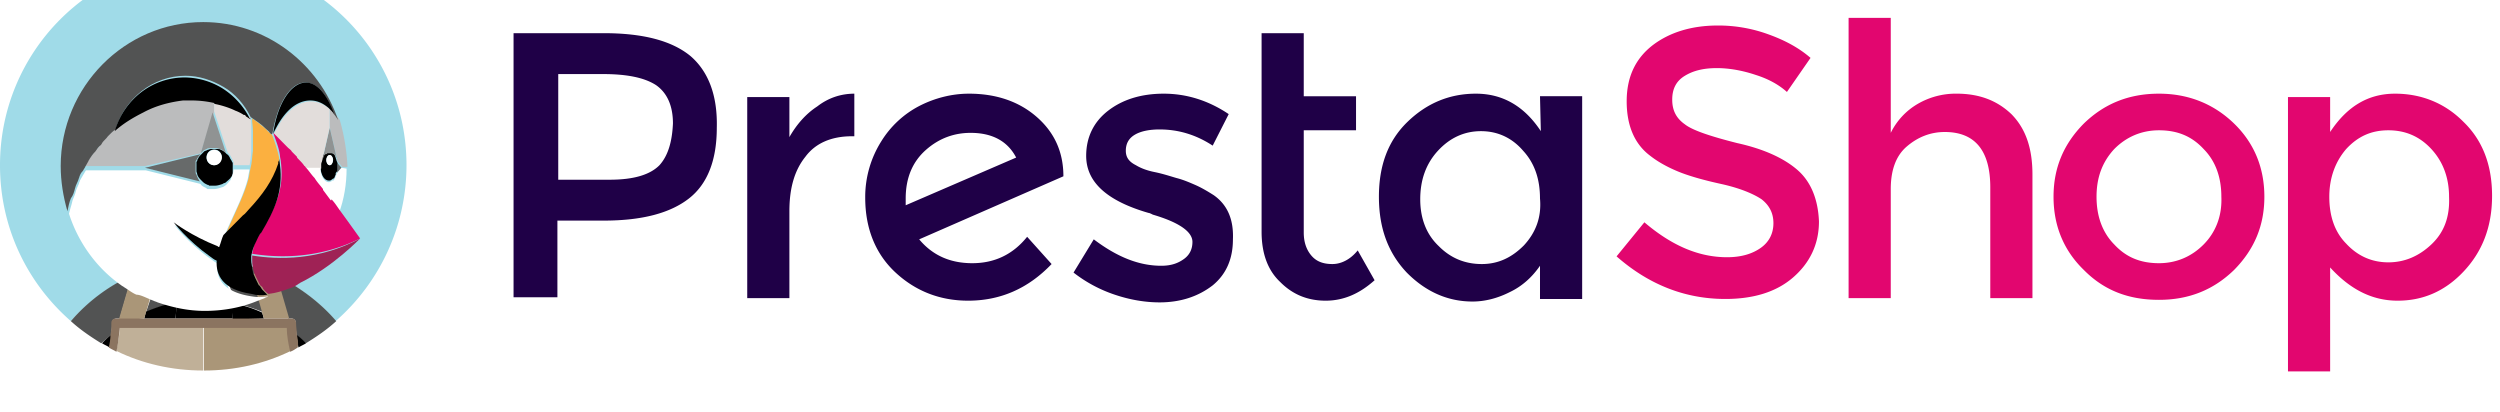 <svg width="194" height="32" fill="none" xmlns="http://www.w3.org/2000/svg"><g filter="url(#filter0_i_498_1756)"><path d="M70.282 19.04v-.528c0-1.587.524-2.843 1.57-3.768 1.048-.926 2.226-1.322 3.47-1.322 1.7 0 2.879.66 3.533 1.917l-8.573 3.702zm12.238-2.247c0-1.917-.72-3.438-2.094-4.627-1.374-1.19-3.141-1.785-5.236-1.785-1.308 0-2.617.33-3.795.925a7.569 7.569 0 00-3.01 2.777 8.098 8.098 0 00-1.244 4.363c0 2.38.785 4.363 2.356 5.817 1.57 1.454 3.468 2.182 5.628 2.182 2.487 0 4.647-.926 6.479-2.843l-1.898-2.115c-1.112 1.388-2.552 2.049-4.254 2.049-1.701 0-3.076-.595-4.123-1.851l11.191-4.892zM63.417 11.372c-.916.595-1.636 1.455-2.16 2.38v-3.107h-3.272v15.602h3.272v-6.744c0-1.784.393-3.173 1.244-4.23.785-1.058 2.029-1.587 3.6-1.587h.195v-3.305c-1.047 0-2.028.33-2.879.991zM94.17 18.248c-.523-.331-.981-.595-1.44-.794-.457-.198-.916-.396-1.44-.529-.457-.132-1.046-.33-1.7-.462-.655-.133-1.113-.33-1.44-.53-.524-.264-.786-.594-.786-1.123 0-.595.262-.992.72-1.256.458-.265 1.113-.397 1.898-.397 1.44 0 2.814.397 4.123 1.256l1.243-2.446c-1.57-1.058-3.272-1.586-5.039-1.586s-3.206.462-4.319 1.322c-1.113.86-1.702 2.05-1.702 3.504 0 2.049 1.636 3.503 4.843 4.429.066 0 .197.066.328.132 2.028.595 3.075 1.322 3.075 2.116 0 .528-.196.991-.654 1.322-.458.33-.982.529-1.767.529-1.702 0-3.403-.662-5.236-2.05l-1.57 2.579a10.706 10.706 0 003.206 1.718c1.178.397 2.356.595 3.469.595 1.636 0 3.01-.463 4.123-1.322 1.047-.86 1.57-2.05 1.57-3.57.066-1.586-.457-2.71-1.504-3.437zM51.174 15.934c-.72.727-1.964 1.124-3.861 1.124H43.32V8.86h3.469c1.832 0 3.207.265 4.123.86.85.595 1.309 1.586 1.309 2.974-.066 1.455-.393 2.513-1.047 3.24zm2.421-8.462c-1.44-1.19-3.665-1.785-6.74-1.785h-7.003v20.494h3.403v-5.95h3.6c3.01 0 5.17-.595 6.61-1.719 1.439-1.124 2.159-2.975 2.159-5.487.065-2.512-.655-4.363-2.029-5.553zM103.396 23.602c-.72 0-1.244-.198-1.636-.66-.393-.464-.589-1.059-.589-1.786v-7.933h4.057V10.58h-4.057V5.687h-3.272V21.09c0 1.653.458 2.975 1.44 3.9.981.992 2.159 1.455 3.533 1.455 1.375 0 2.618-.529 3.796-1.587l-1.309-2.314c-.589.728-1.309 1.058-1.963 1.058zM118.261 22.148c-.917.925-1.964 1.454-3.273 1.454-1.309 0-2.421-.462-3.337-1.388-.982-.925-1.44-2.181-1.44-3.636 0-1.52.458-2.776 1.374-3.768.916-.992 2.029-1.52 3.338-1.52 1.309 0 2.421.528 3.272 1.52.916.992 1.309 2.248 1.309 3.702.131 1.454-.327 2.644-1.243 3.636zm1.308-8.859c-1.308-1.983-3.01-2.908-5.039-2.908s-3.796.727-5.301 2.181c-1.505 1.455-2.225 3.372-2.225 5.818 0 2.446.72 4.363 2.16 5.884 1.439 1.454 3.141 2.247 5.104 2.247.982 0 1.964-.264 2.88-.727.982-.463 1.767-1.19 2.356-2.05v2.579h3.272V10.579h-3.272l.065 2.71z" fill="#1F0047"/><path d="M171.003 22.082c-.917.925-2.095 1.454-3.469 1.454-1.44 0-2.552-.463-3.468-1.454-.917-.926-1.375-2.182-1.375-3.702s.458-2.71 1.375-3.702c.916-.926 2.094-1.455 3.468-1.455 1.44 0 2.552.463 3.469 1.455.916.925 1.374 2.181 1.374 3.702.065 1.52-.458 2.776-1.374 3.702zm-3.469-11.701c-2.356 0-4.254.793-5.824 2.313-1.571 1.587-2.356 3.438-2.356 5.686 0 2.247.785 4.165 2.356 5.685 1.57 1.587 3.468 2.314 5.824 2.314s4.254-.793 5.825-2.314c1.57-1.587 2.356-3.438 2.356-5.685 0-2.248-.786-4.165-2.356-5.686-1.571-1.52-3.534-2.313-5.825-2.313zM188.673 22.082c-.982.925-2.094 1.388-3.338 1.388-1.243 0-2.356-.463-3.272-1.454-.916-.926-1.309-2.182-1.309-3.636 0-1.455.458-2.71 1.309-3.702.916-.992 1.963-1.455 3.272-1.455 1.309 0 2.422.463 3.338 1.455.916.991 1.374 2.247 1.374 3.702.066 1.586-.393 2.776-1.374 3.702zm2.487-9.52c-1.44-1.454-3.273-2.181-5.301-2.181-2.095 0-3.731.991-5.04 2.974v-2.71h-3.272v21.287h3.272v-8.065c1.571 1.719 3.273 2.578 5.236 2.578 1.963 0 3.665-.727 5.105-2.248 1.439-1.52 2.225-3.437 2.225-5.883 0-2.38-.72-4.297-2.225-5.752zM151.828 10.38a5.862 5.862 0 00-3.011.793 5.309 5.309 0 00-2.094 2.248V4.496h-3.272v21.75h3.272v-8.462c0-1.454.393-2.578 1.244-3.305.85-.728 1.832-1.124 2.945-1.124 2.356 0 3.534 1.454 3.534 4.297v8.594h3.272V16.66c0-2.05-.524-3.57-1.636-4.694-1.113-1.057-2.487-1.586-4.254-1.586zM139.516 16.33c-1.047-.925-2.618-1.653-4.712-2.115-2.094-.53-3.468-.992-4.057-1.455-.655-.463-.982-1.058-.982-1.917 0-.86.327-1.454.982-1.851.654-.397 1.439-.595 2.486-.595.982 0 2.029.198 3.011.529 1.047.33 1.832.793 2.421 1.322l1.833-2.644c-.916-.794-2.029-1.389-3.338-1.851a11.297 11.297 0 00-3.861-.661c-2.029 0-3.73.528-5.039 1.52-1.375 1.058-2.029 2.512-2.029 4.363 0 1.851.589 3.306 1.832 4.231.589.463 1.309.86 2.095 1.19.785.33 1.897.661 3.403.992 1.505.33 2.552.793 3.141 1.19.589.463.916 1.058.916 1.85 0 .794-.327 1.455-.981 1.918-.655.463-1.506.727-2.618.727-2.225 0-4.32-.925-6.414-2.71l-2.159 2.644c2.486 2.182 5.301 3.305 8.442 3.305 2.16 0 3.927-.528 5.236-1.652 1.308-1.124 2.028-2.579 2.028-4.363-.065-1.653-.589-3.041-1.636-3.967z" fill="#E2066F"/><path d="M10.275 24.46c.262-.133.523-.199.785-.33.262-.133.59-.2.85-.331a6.79 6.79 0 011.114-.265c.523-.132 1.047-.198 1.57-.264a23.445 23.445 0 01-.981 2.776v.53a11.934 11.934 0 014.319 0v-.53l-.982-2.776c.524.066 1.047.132 1.57.264.393.066.72.199 1.113.265.328.066.59.198.851.33.262.066.524.198.785.33a13.776 13.776 0 014.778 3.57 16.073 16.073 0 005.497-12.097C31.544 7.14 24.476 0 15.772 0S0 7.14 0 15.932c0 4.826 2.094 9.123 5.497 12.097a15.647 15.647 0 014.778-3.57z" fill="#A0DBE8"/><path d="M11.321 27.37a8.924 8.924 0 012.356-.727v-.529l.982-2.776c-.524.066-1.047.132-1.57.264-.394.066-.72.198-1.113.264-.328.067-.59.199-.851.331l1.178.265-.982 2.908zM8.64 29.088c0-.264.065-.595.065-.925 0-.198.13-.33.327-.33h.262l.981-3.372a13.778 13.778 0 00-4.777 3.57c.72.66 1.505 1.19 2.356 1.719.262-.199.524-.463.785-.662zM21.38 24.46l.982 3.372h.262c.196 0 .327.133.327.33 0 .331 0 .596.066.926.261.199.458.463.72.662.85-.53 1.636-1.058 2.355-1.72-1.308-1.52-2.944-2.71-4.711-3.57zM19.508 24.462l1.178-.265c-.261-.132-.589-.198-.85-.33a6.786 6.786 0 00-1.113-.265c-.523-.132-1.047-.198-1.57-.264.261.925.588 1.85.981 2.776v.53c.785.131 1.57.396 2.356.726l-.982-2.909z" fill="#525353"/><path d="M15.838 27.831h2.226c-.066-.396-.066-.859-.066-1.255a11.932 11.932 0 00-4.32 0c0 .396 0 .793-.065 1.255h2.226zM7.917 29.746c.196.132.391.198.587.33.066-.33.13-.66.13-.99-.26.199-.521.463-.717.66z" fill="#000"/><path d="M11.19 27.831h2.421c.066-.396.066-.859.066-1.256-.785.133-1.57.397-2.356.727l-.13.53zM23.032 29.087c0 .33.065.66.13.989.197-.132.393-.198.588-.33-.195-.197-.457-.461-.718-.66zM20.477 27.833l-.131-.463a8.924 8.924 0 00-2.356-.728c0 .397 0 .794.065 1.257l2.422-.066z" fill="#000"/><path d="M11.19 27.833l.132-.463.85-2.909-1.178-.264c-.261.066-.523.198-.785.33L9.227 27.9h1.113l.85-.066zM20.346 27.369l.131.462h1.964l-.982-3.371c-.262-.132-.523-.198-.785-.33l-1.178.264.85 2.975z" fill="#AA9678"/><path d="M15.83 28.494H9.287c0 .595-.13 1.256-.262 1.85 2.03.992 4.32 1.521 6.741 1.521v-3.371h.066z" fill="#C0B098"/><path d="M22.381 28.494c-.069.069 0 .069 0 0 0 .069 0 .069 0 0zM22.3 28.494h-6.478v3.371c2.421 0 4.712-.529 6.74-1.52-.13-.595-.196-1.19-.261-1.851.065.066 0 .066 0 0z" fill="#AA9678"/><path d="M23.04 29.087c0-.264-.066-.595-.066-.925 0-.198-.131-.33-.327-.33H8.969c-.196 0-.327.131-.327.33 0 .33 0 .595-.066.925 0 .33-.065.661-.13.992.196.132.392.198.588.33.131-.595.197-1.19.262-1.85H22.254c0 .594.13 1.255.262 1.85.196-.066.393-.198.589-.33.065-.33 0-.661-.066-.992z" fill="#8B7460"/><path d="M20.346 25.581c-.064-.065-.064-.13-.128-.195.064.065.064.13.128.195z" fill="#525353"/><path d="M20.738 25.98l-.392-.396c.196.264.392.396.392.396z" fill="#AA9678"/><path d="M26.37 12.428s-.066 0 0 0c-.132-.198-.263-.33-.394-.528l-.196-.199-.065-.066-.131-.132v1.454l.589 2.579v.066l.392.462h.393v-.132a15.69 15.69 0 00-.589-3.504z" fill="#BBBCBD"/><path d="M26.168 15.867v.528c0 .066 0 .131-.065.198l.391-.462-.391-.462c0 .066.065.132.065.198z" fill="#676A6A"/><path d="M26.178 16.33v-.199-.066-.066-.198c0-.066 0-.133-.065-.199v-.066c-.066-.132-.066-.264-.13-.33v-.066l-.066-.067-.066-.066h-.065s-.066 0-.066-.066h-.326-.066s-.066 0-.066.066h-.065l-.066.066-.065.066v.067a.507.507 0 00-.131.33c0 .066 0 .132-.066.199v.264c0 .595.262 1.124.655 1.124.065 0 .13 0 .196-.066 0 0 .066 0 .066-.066h.065l.066-.067.065-.066v-.066s.066-.066.066-.132v-.066c0-.066.065-.132.065-.132s.065-.066.065-.133zm-.589-.397c-.13 0-.261-.198-.261-.397 0-.198.13-.396.261-.396s.262.198.262.396c-.065.265-.13.397-.262.397z" fill="#000"/><path d="M25.58 15.93c.143 0 .26-.177.26-.395 0-.219-.117-.396-.26-.396-.145 0-.262.177-.262.396 0 .218.117.395.261.395z" fill="#fff"/><path d="M25 15.603c.065-.133.065-.265.13-.33v-.067l.066-.066.065-.066h.066s.065 0 .065-.066h.393s.065 0 .065.066h.066l.065.066.066.066v.066c.065.066.13.198.13.33l-.588-2.577-.59 2.578z" fill="#909393"/><path d="M18.06 16.064v-.132-.132c0-.066 0-.066-.066-.132 0-.066 0-.066-.066-.132 0-.067-.065-.067-.065-.133-.066-.132-.131-.264-.262-.33-.13-.133-.262-.265-.458-.33-.066-.067-.196-.067-.262-.067h-.523c-.066 0-.197.066-.262.066-.066.066-.197.066-.262.132l-.196.199c-.131.132-.197.198-.262.33 0 .066-.066.066-.066.133 0 .066 0 .066-.065.132V16.395c0 .066.066.198.066.264.065.199.196.33.327.463.13.132.196.198.327.265.065 0 .065.066.13.066.066 0 .066 0 .132.066h.457c.197 0 .393-.066.59-.132.065-.067.196-.067.261-.133.131-.132.328-.264.393-.396a.503.503 0 00.131-.265v-.529c0 .067 0 0 0 0zm-1.44-.132a.59.59 0 01-.59-.595.59.59 0 111.178 0c-.065.33-.327.595-.589.595z" fill="#000"/><path d="M16.626 15.934a.592.592 0 00.59-.596.592.592 0 00-.59-.595.592.592 0 00-.589.595c0 .33.264.596.59.596z" fill="#fff"/><path d="M15.564 15.009l1.047-3.173v-.397-.132-.132-.067-.066a8.046 8.046 0 00-1.767-.198H14.19a8.146 8.146 0 00-3.01.793c-.786.397-1.571.86-2.226 1.455-.196.132-.327.33-.523.462l-.066.066c-.13.133-.327.331-.458.53 0 .066-.065.066-.065.132-.131.198-.262.33-.458.528l-.066.066c-.13.199-.262.397-.392.53 0 .066-.066.066-.066.132-.065.132-.196.33-.262.462h4.647l4.32-.991z" fill="#BBBCBD"/><path d="M19.498 14.676v-.397-.529-.396-.133c0-.33 0-.66-.065-.991-.066-.066-.197-.132-.328-.199-.065 0-.065-.066-.065-.066s-.065 0-.065-.066h-.066c-.196-.132-.458-.198-.654-.33-.524-.199-1.244-.397-1.636-.53v.728l1.047 3.173c.13.133.196.199.262.33 0 .067.065.067.065.133s.065.066.065.132 0 .066.066.133v.264h1.243c.066-.33.131-.793.131-1.256z" fill="#E2DDDB"/><path d="M18.123 20.626l.785-.793.458-.463c1.047-1.123 1.833-2.181 2.29-3.57v-.132-.198-.132c-.13-.595-.327-1.19-.523-1.719l-.13-.132c-.132-.132-.263-.198-.328-.33-.393-.331-.72-.596-1.113-.86 0 .33.066.66.066.992V14.809c-.066.463-.066.926-.196 1.388l-.131.727c-.328 1.256-.916 2.38-1.44 3.57-.131.33-.262.595-.393.926v.066c.131-.198.328-.33.393-.397 0-.264.13-.396.262-.463z" fill="#FBB040"/><path d="M15.578 15.006l.197-.198c.065-.066.13-.066.261-.133.066-.066.197-.066.262-.066h.524c.065 0 .196.066.262.066.196.066.327.199.458.33l-1.047-3.172-.917 3.173z" fill="#909393"/><path d="M15.245 16.66c-.066-.065-.066-.198-.066-.264v-.264V16v-.066-.133-.132c0-.066 0-.066.066-.132 0-.066.065-.066.065-.133.066-.132.197-.264.262-.33l-4.32 1.058 4.255 1.058a1.986 1.986 0 01-.262-.53z" fill="#676A6A"/><path d="M24.925 15.867s0-.066 0 0c0-.132.066-.199.066-.265l.589-2.578V11.57c-.458-.397-.982-.595-1.44-.595-.654 0-1.243.33-1.701.793-.524.463-.851 1.124-1.178 1.719 0 0 0 .066-.066.066l.262.264.589.595.262.265.327.33c.13.133.262.265.393.397.065.066.13.132.13.198.131.199.328.33.459.53l.065.065h1.244v-.33z" fill="#E2DDDB"/><path d="M5.824 17.717c.065-.265.196-.463.262-.661 0-.066.065-.133.065-.199.065-.198.13-.33.262-.462.065-.066.065-.133.13-.199 0-.066.066-.066.066-.132.066-.132.196-.33.262-.463 0-.066.065-.066.065-.132.131-.198.262-.396.393-.529l.065-.066c.131-.198.262-.397.459-.529 0-.066.065-.066.065-.132.13-.198.327-.33.458-.529l.066-.066c.196-.198.327-.33.523-.463.72-2.38 2.88-4.165 5.432-4.165 1.047 0 2.029.33 2.945.86.916.529 1.636 1.388 2.094 2.314 0 0 0 .066.066.066.392.264.785.529 1.112.86.131.131.262.197.327.33l.131.132s0-.066.066-.066c.392-2.314 1.374-3.967 2.552-3.967.916 0 1.702.926 2.16 2.38.13.132.261.33.392.53v.065-.066c-1.505-4.43-5.628-7.603-10.47-7.603-6.087 0-11.06 5.025-11.06 11.173 0 1.19.196 2.38.523 3.504.065-.33.13-.661.262-.992.196-.264.261-.529.327-.793z" fill="#525353"/><path d="M26.503 16.13l-.392.463c0 .067 0 .133-.066.133v.066c0 .066 0 .066-.065.132v.066l-.066.066c0 .066-.065.066-.065.066h-.066s-.065 0-.065.066c-.065 0-.13.066-.196.066-.327 0-.655-.462-.655-1.123h-1.243c.262.264.458.529.72.859.196.264.458.529.654.86v.066l.59.793.065.066c.196.264.458.595.654.86.393-1.058.589-2.248.589-3.438l-.393-.066z" fill="#fff"/><path d="M14.205 10.908H14.86c.59 0 1.179.066 1.768.199v.33-.264c.392.066 1.112.264 1.636.528.196.067.458.199.654.331h.066s.065 0 .065.066l.065.066c.131.066.262.199.328.199 0 0 0-.066-.066-.066a5.93 5.93 0 00-2.094-2.314 5.68 5.68 0 00-2.945-.86c-2.552 0-4.712 1.72-5.432 4.165.655-.595 1.44-1.058 2.225-1.454.982-.53 2.029-.794 3.076-.926zM22.373 11.703c.458-.463 1.047-.794 1.702-.794.523 0 .981.199 1.44.595l.13.132.066.067.196.198c-.523-1.454-1.309-2.38-2.16-2.38-1.177 0-2.225 1.653-2.552 3.966.327-.66.655-1.256 1.178-1.784z" fill="#000"/><path d="M11.9 26.444c.13.066.196.066.327.132 1.178.396 2.356.661 3.665.661 1.44 0 2.88-.264 4.123-.793.065 0 .13-.066.196-.066.13-.067.196-.067.327-.133.066-.066.197-.066.262-.132h-.065a3.524 3.524 0 01-1.178 0c-2.291-.33-2.814-1.454-2.684-2.578-.196-.066-.327-.198-.523-.33-1.767-1.257-2.814-2.645-2.814-2.645s1.374 1.058 3.403 1.851c.065 0 .065 0 .13.066a3.85 3.85 0 01.328-.925v-.067c.13-.33.262-.66.393-.925.523-1.19 1.112-2.314 1.44-3.57l.13-.727h-1.243c0 .198-.066.397-.131.595-.066.066-.066.198-.13.264-.132.133-.263.33-.394.397a.494.494 0 01-.261.132c-.197.066-.393.132-.59.132h-.13-.327c-.066 0-.066 0-.131-.066-.066 0-.066-.066-.131-.066-.131-.066-.262-.132-.327-.264l-4.254-1.058H6.664c0 .066-.065.066-.065.132-.066.066-.066.133-.131.199-.066.132-.197.33-.262.462 0 .067-.066.133-.066.199-.065.198-.196.396-.261.66-.066.265-.197.53-.262.728-.066.33-.196.661-.262.992.72 2.247 2.16 4.23 4.058 5.553.065.066.13.066.196.132.327.198.655.463.982.595.327 0 .785.264 1.309.463z" fill="#fff"/><path d="M19.569 22.94v.331c0 .198 0 .397.065.595 0 .132.065.265.065.33.066.199.131.331.197.463l.196.397c0 .066.066.066.066.132.065.066.065.132.13.132.066.067.131.133.131.199.197.264.393.396.393.396h.065c.524-.066.982-.198 1.506-.396.261-.066.523-.199.72-.33.065-.067.13-.067.196-.133 2.552-1.256 4.646-3.438 4.646-3.438-3.206 1.72-6.348 1.653-8.377 1.323z" fill="#9F2255"/><path d="M25.655 18.642l-.59-.793v-.066c-.196-.265-.457-.53-.654-.86-.261-.264-.458-.595-.72-.86 0 0 0-.065-.065-.065-.13-.199-.262-.33-.458-.53-.066-.065-.13-.131-.13-.197l-.394-.397c-.065-.132-.196-.199-.327-.33a649.57 649.57 0 00-1.112-1.125c.196.595.458 1.19.523 1.785 0 .133.066.33.066.463.261 2.116-.393 3.438-1.44 5.289-.066.132-.131.264-.262.396a3.137 3.137 0 00-.458 1.124c0 .133-.066.265-.066.33 2.095.331 5.17.397 8.377-1.19 0 0-.654-.925-1.57-2.18-.197-.265-.393-.596-.655-.86 0 .132-.065.066-.065.066z" fill="#E2066F"/><path d="M20.74 25.982l-.392-.397c-.066-.066-.066-.132-.131-.198-.066-.067-.066-.133-.131-.133 0-.066-.066-.066-.066-.132l-.196-.397c-.066-.132-.13-.33-.196-.462 0-.133-.066-.265-.066-.33 0-.2-.065-.398-.065-.596v-.33c0-.133.065-.265.065-.331.066-.33.262-.727.458-1.124.066-.132.131-.264.262-.396 1.047-1.785 1.702-3.174 1.44-5.29 0-.131-.066-.33-.066-.462 0 .132 0 .198-.065.264v.133c-.458 1.388-1.244 2.446-2.29 3.57-.131.132-.262.33-.459.462l-.785.794-.327.33-.393.397c-.13.264-.196.595-.327.925-.066 0-.066 0-.131-.066-2.029-.793-3.403-1.85-3.403-1.85s1.047 1.387 2.814 2.644c.196.132.327.264.524.33-.066 1.124.458 2.248 2.683 2.578.458.133.85.133 1.243.067z" fill="#000"/></g><defs><filter id="filter0_i_498_1756" x="0" y="-3.112" width="193.385" height="35.044" filterUnits="userSpaceOnUse" color-interpolation-filters="sRGB"><feFlood flood-opacity="0" result="BackgroundImageFix"/><feBlend in="SourceGraphic" in2="BackgroundImageFix" result="shape"/><feColorMatrix in="SourceAlpha" values="0 0 0 0 0 0 0 0 0 0 0 0 0 0 0 0 0 0 127 0" result="hardAlpha"/><feOffset dy="-3.112"/><feGaussianBlur stdDeviation="3.112"/><feComposite in2="hardAlpha" operator="arithmetic" k2="-1" k3="1"/><feColorMatrix values="0 0 0 0 0.627 0 0 0 0 0.659 0 0 0 0 0.745 0 0 0 0.5 0"/><feBlend in2="shape" result="effect1_innerShadow_498_1756"/></filter></defs></svg>
